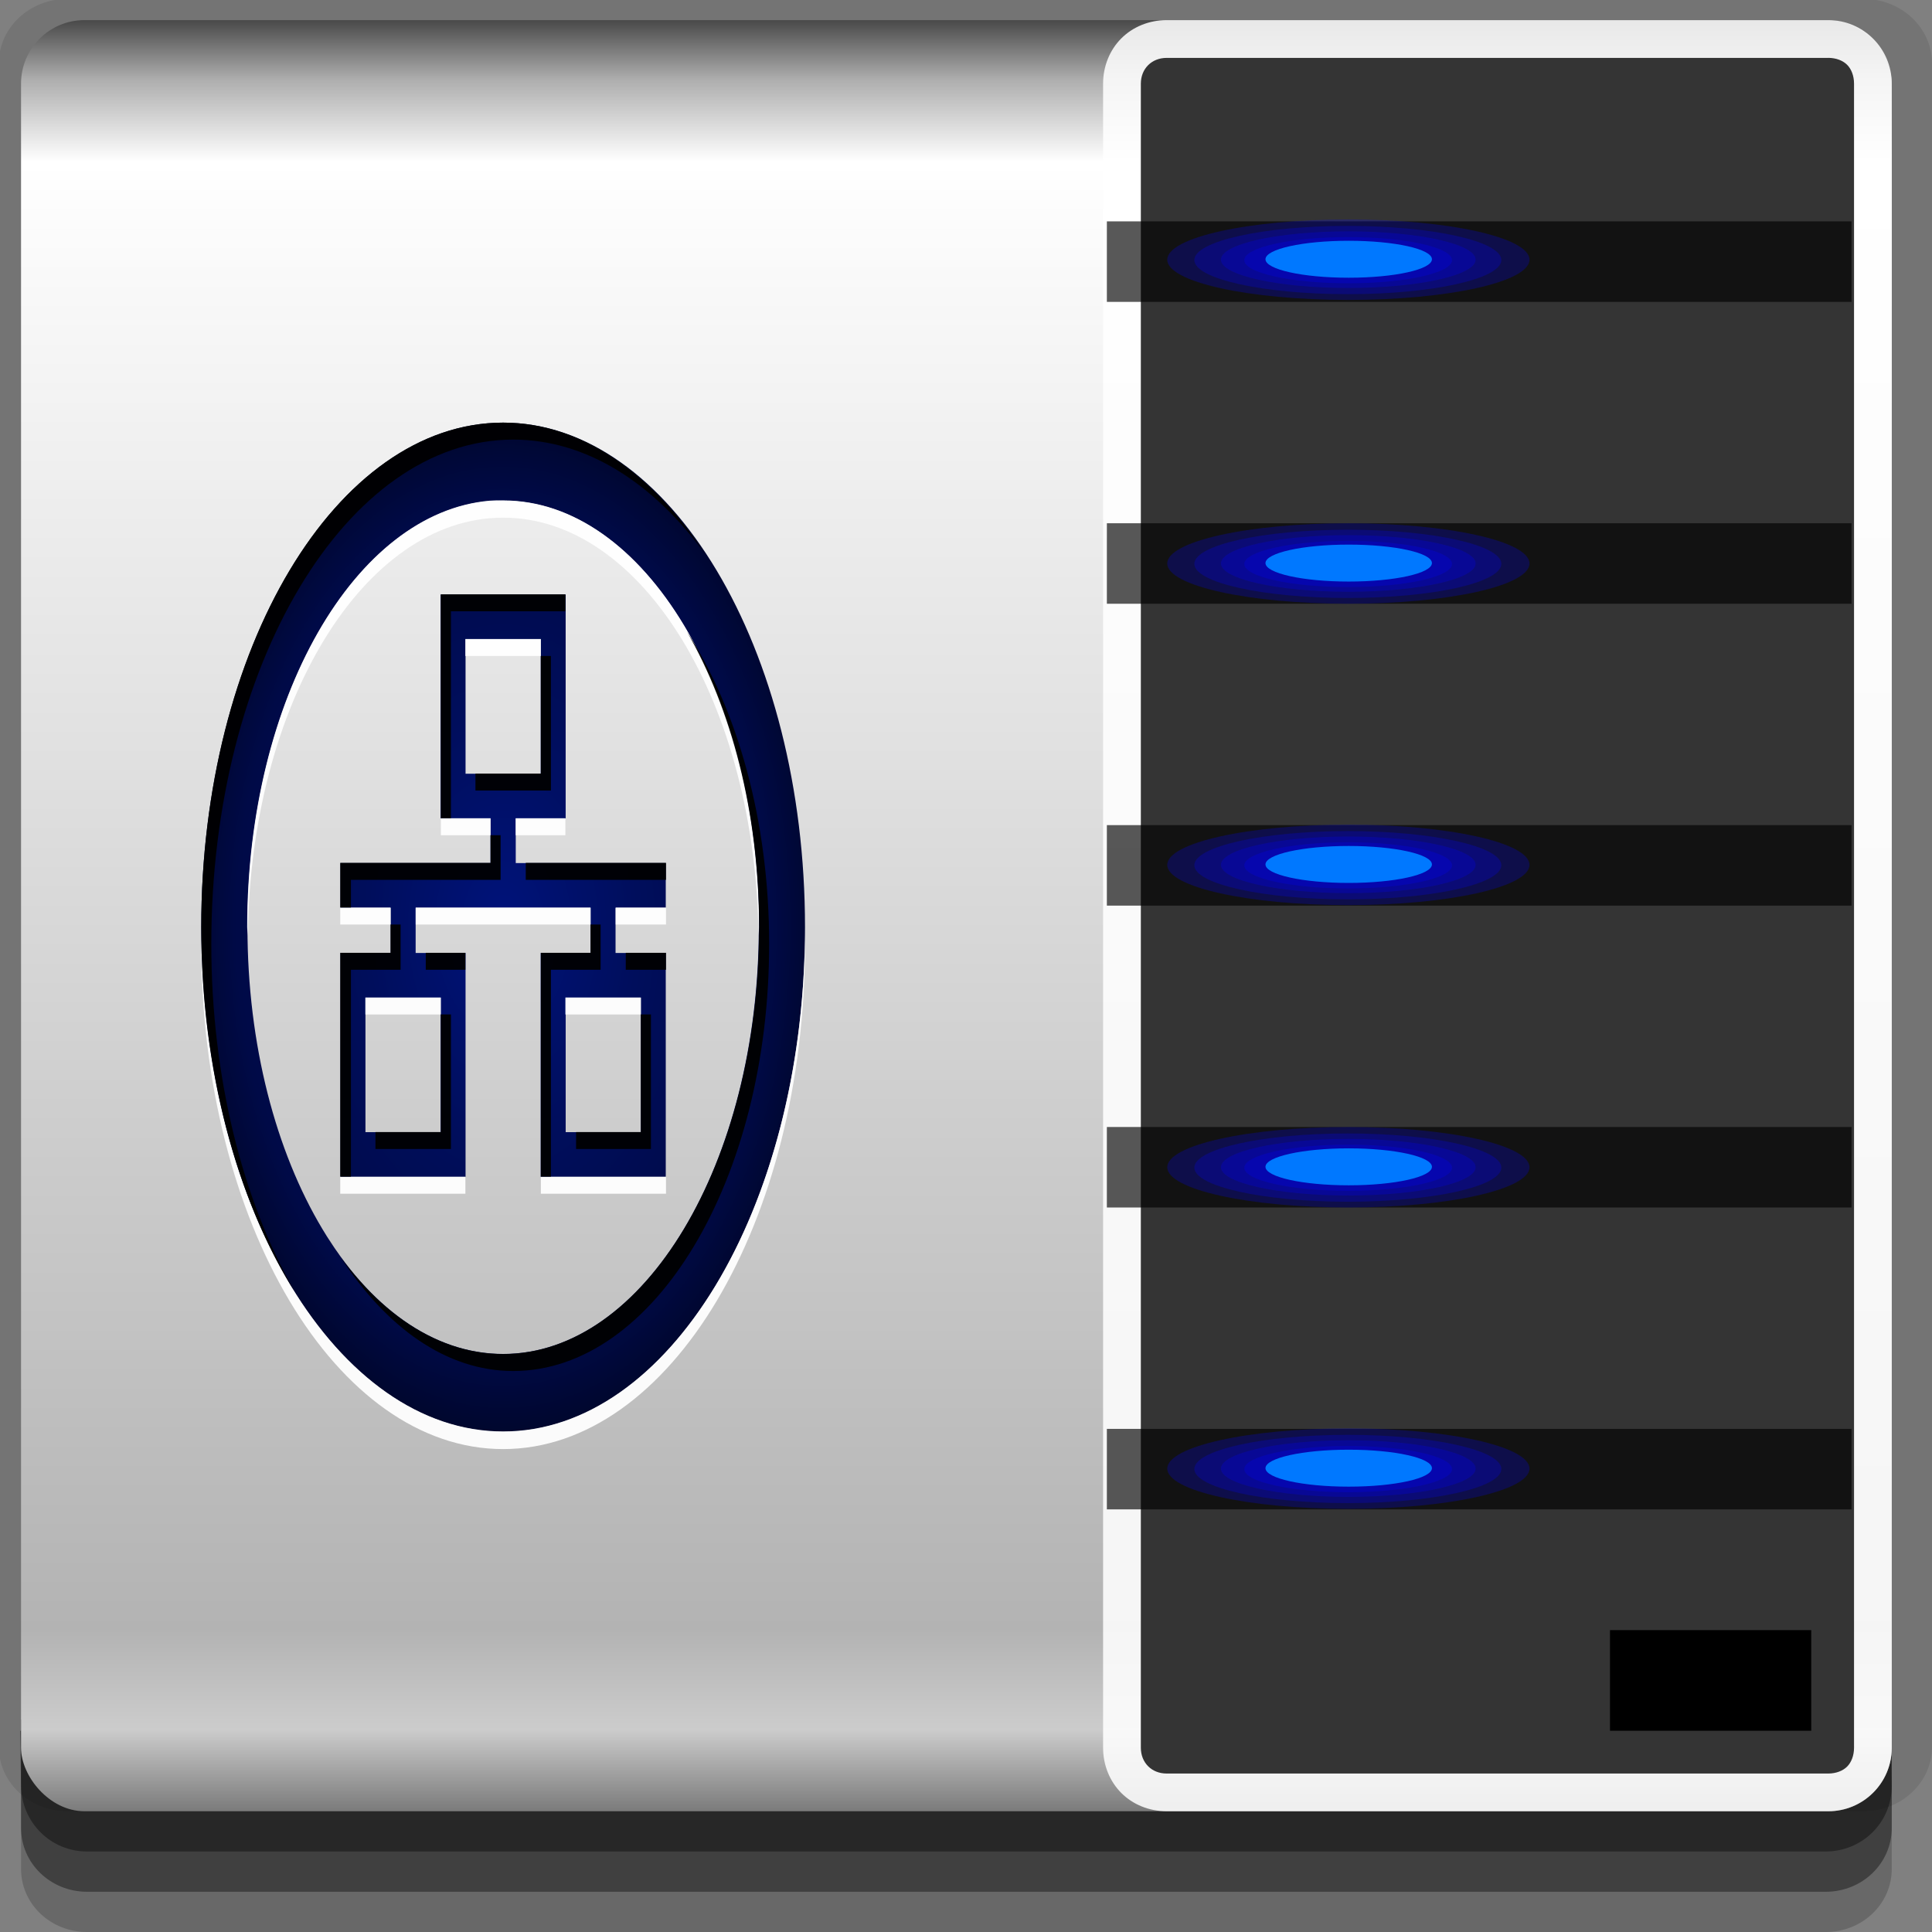 <?xml version="1.0" encoding="UTF-8" standalone="no"?>
<!-- Created with Inkscape (http://www.inkscape.org/) -->

<svg
   xmlns:dc="http://purl.org/dc/elements/1.1/"
   xmlns:cc="http://creativecommons.org/ns#"
   xmlns:rdf="http://www.w3.org/1999/02/22-rdf-syntax-ns#"
   xmlns:svg="http://www.w3.org/2000/svg"
   xmlns="http://www.w3.org/2000/svg"
   xmlns:xlink="http://www.w3.org/1999/xlink"
   xmlns:sodipodi="http://sodipodi.sourceforge.net/DTD/sodipodi-0.dtd"
   xmlns:inkscape="http://www.inkscape.org/namespaces/inkscape"
   width="96"
   height="96"
   id="svg2"
   version="1.1"
   inkscape:version="0.48.4 r9939"
   sodipodi:docname="network-workgroup.svg">
  <rect width="100%" height="100%" fill="#808080" stroke="none"/>
  <defs
     id="defs4">
    <linearGradient
       id="linearGradient3953">
      <stop
         style="stop-color:#00137b;stop-opacity:1;"
         offset="0"
         id="stop3955" />
      <stop
         id="stop3963"
         offset="0.335"
         style="stop-color:#000e5c;stop-opacity:1;" />
      <stop
         id="stop3961"
         offset="0.658"
         style="stop-color:#000a47;stop-opacity:1;" />
      <stop
         style="stop-color:#000000;stop-opacity:1;"
         offset="1"
         id="stop3957" />
    </linearGradient>
    <linearGradient
       id="linearGradient3828">
      <stop
         id="stop3830"
         offset="0"
         style="stop-color:#676767;stop-opacity:1;" />
      <stop
         style="stop-color:#cccccc;stop-opacity:1;"
         offset="0.056"
         id="stop3832" />
      <stop
         style="stop-color:#b3b3b3;stop-opacity:1;"
         offset="0.111"
         id="stop3834" />
      <stop
         style="stop-color:#ffffff;stop-opacity:1;"
         offset="0.922"
         id="stop3836" />
      <stop
         style="stop-color:#aeaeae;stop-opacity:1;"
         offset="0.967"
         id="stop3838" />
      <stop
         id="stop3840"
         offset="1"
         style="stop-color:#494949;stop-opacity:1;" />
    </linearGradient>
    <linearGradient
       inkscape:collect="always"
       xlink:href="#linearGradient3828"
       id="linearGradient3909"
       x1="40"
       y1="1047.362"
       x2="40"
       y2="957.362"
       gradientUnits="userSpaceOnUse" />
    <linearGradient
       inkscape:collect="always"
       xlink:href="#linearGradient7379"
       id="linearGradient4702"
       gradientUnits="userSpaceOnUse"
       gradientTransform="matrix(1.886,0,0,1.913,-135.351,932.155)"
       x1="20"
       y1="28.516"
       x2="46"
       y2="28.516" />
    <linearGradient
       id="linearGradient7379">
      <stop
         style="stop-color:#000000;stop-opacity:1;"
         offset="0"
         id="stop7381" />
      <stop
         id="stop7389"
         offset="0.351"
         style="stop-color:#909090;stop-opacity:1;" />
      <stop
         id="stop7387"
         offset="0.931"
         style="stop-color:#939393;stop-opacity:1;" />
      <stop
         style="stop-color:#333333;stop-opacity:1;"
         offset="1"
         id="stop7383" />
    </linearGradient>
    <linearGradient
       id="linearGradient3966">
      <stop
         style="stop-color:#676767;stop-opacity:1;"
         offset="0"
         id="stop3968" />
      <stop
         id="stop7363"
         offset="0.052"
         style="stop-color:#cccccc;stop-opacity:1;" />
      <stop
         id="stop7361"
         offset="0.085"
         style="stop-color:#b3b3b3;stop-opacity:1;" />
      <stop
         id="stop7359"
         offset="0.164"
         style="stop-color:#ffffff;stop-opacity:1;" />
      <stop
         id="stop7357"
         offset="0.876"
         style="stop-color:#aeaeae;stop-opacity:1;" />
      <stop
         style="stop-color:#494949;stop-opacity:1;"
         offset="1"
         id="stop3970" />
    </linearGradient>
    <linearGradient
       y2="1004.237"
       x2="94.239"
       y1="1004.237"
       x1="2.261"
       gradientTransform="matrix(0,0.957,0.983,0,-1079.519,928.199)"
       gradientUnits="userSpaceOnUse"
       id="linearGradient3922"
       xlink:href="#linearGradient3966"
       inkscape:collect="always" />
    <radialGradient
       inkscape:collect="always"
       xlink:href="#linearGradient3953"
       id="radialGradient3959"
       cx="30"
       cy="1004.934"
       fx="30"
       fy="1004.934"
       r="15"
       gradientTransform="matrix(1.343,7.6696318e-7,-6.1179381e-7,2.147,-15.293,-1155.207)"
       gradientUnits="userSpaceOnUse" />
  </defs>
  <sodipodi:namedview
     id="base"
     pagecolor="#ffffff"
     bordercolor="#666666"
     borderopacity="1.0"
     inkscape:pageopacity="0.0"
     inkscape:pageshadow="2"
     inkscape:zoom="2.0881747"
     inkscape:cx="48"
     inkscape:cy="48"
     inkscape:document-units="px"
     inkscape:current-layer="layer1"
     showgrid="true"
     inkscape:snap-page="true"
     inkscape:snap-global="true"
     inkscape:snap-center="true"
     inkscape:snap-object-midpoints="false"
     showguides="true"
     inkscape:guide-bbox="true"
     inkscape:snap-bbox="true"
     inkscape:object-paths="true"
     inkscape:object-nodes="true"
     inkscape:window-width="1305"
     inkscape:window-height="744"
     inkscape:window-x="61"
     inkscape:window-y="24"
     inkscape:window-maximized="1"
     inkscape:snap-midpoints="true"
     inkscape:snap-grids="true"
     inkscape:snap-to-guides="false">
    <inkscape:grid
       type="xygrid"
       id="grid3002"
       empspacing="5"
       visible="true"
       enabled="true"
       snapvisiblegridlinesonly="true" />
  </sodipodi:namedview>
  <g
     inkscape:label="Layer 1"
     inkscape:groupmode="layer"
     id="layer1"
     transform="translate(0,-956.362)">
    <rect
       style="fill:#ffffff;fill-opacity:0;fill-rule:nonzero;stroke:none"
       id="rect3775"
       width="96"
       height="96"
       x="0"
       y="956.362"
       ry="0" />
    <path
       style="fill:#000000;fill-opacity:0.096;fill-rule:nonzero;stroke:none"
       d="m 3.353,956.307 c -1.884,0 -3.411,1.432 -3.411,3.198 l 0,83.659 c 0,1.766 1.527,3.198 3.411,3.198 l 89.236,0 c 1.884,0 3.411,-1.432 3.411,-3.198 l 0,-83.659 c 0,-1.766 -1.527,-3.198 -3.411,-3.198 z"
       id="rect3772"
       inkscape:connector-curvature="0"
       sodipodi:nodetypes="sssssssss" />
    <path
       style="fill:#000000;fill-opacity:0.187;fill-rule:nonzero;stroke:none"
       d="m 1.046,1041.807 0,7.422 c 0,1.739 1.462,3.134 3.285,3.134 l 86.384,0 c 1.823,0 3.285,-1.395 3.285,-3.134 l 0,-7.422 -92.954,0 z"
       id="rect3785"
       inkscape:connector-curvature="0" />
    <path
       style="fill:#000000;fill-opacity:0.384;fill-rule:nonzero;stroke:none"
       d="m 1.046,1041.807 0,5.381 c 0,1.762 1.462,3.175 3.285,3.175 l 86.384,0 c 1.823,0 3.285,-1.413 3.285,-3.175 l 0,-5.381 -92.954,0 z"
       id="rect3783"
       inkscape:connector-curvature="0" />
    <path
       style="fill:#000000;fill-opacity:0.384;fill-rule:nonzero;stroke:none"
       d="m 1,1042.362 0.046,2.746 c 0.03,1.806 1.462,3.254 3.285,3.254 l 86.384,0 c 1.823,0 3.285,-1.448 3.285,-3.254 l -0.046,-2.746 z"
       id="rect3781"
       inkscape:connector-curvature="0"
       sodipodi:nodetypes="csssscc" />
    <rect
       style="fill:url(#linearGradient3909);fill-opacity:1;fill-rule:nonzero;stroke:none"
       id="rect2985"
       width="92.954"
       height="89"
       x="1.046"
       y="957.362"
       ry="3.151" />
    <path
       style="fill:#ffffff;fill-opacity:0.872;fill-rule:nonzero;stroke:none"
       d="M 57.969 1 C 57.096 1 56.288 1.337 55.719 1.906 C 55.149 2.476 54.812 3.283 54.812 4.156 L 54.812 86.844 C 54.812 87.717 55.149 88.524 55.719 89.094 C 56.288 89.663 57.096 90 57.969 90 L 90.844 90 C 92.589 90 94 88.589 94 86.844 L 94 4.156 C 94 2.411 92.589 1 90.844 1 L 57.969 1 z "
       id="path3863"
       transform="translate(0,956.362)" />
    <path
       style="fill:#343434;fill-opacity:1;fill-rule:nonzero;stroke:none"
       d="m 90.844,959.237 c 0.394,0 0.731,0.137 0.938,0.344 0.207,0.207 0.344,0.543 0.344,0.938 l 0,82.687 c 0,0.394 -0.137,0.731 -0.344,0.938 -0.207,0.207 -0.543,0.344 -0.938,0.344 l -32.875,0 c -0.743,0 -1.281,-0.538 -1.281,-1.281 l 0,-82.687 c 0,-0.743 0.538,-1.281 1.281,-1.281 l 32.875,0 z"
       id="path3825"
       inkscape:connector-curvature="0" />
    <rect
       style="fill:#000000;fill-opacity:0.653;fill-rule:evenodd;stroke:none"
       id="rect3865"
       width="37"
       height="4"
       x="55"
       y="967.362" />
    <rect
       y="982.362"
       x="55"
       height="4"
       width="37"
       id="rect3867"
       style="fill:#000000;fill-opacity:0.653;fill-rule:evenodd;stroke:none" />
    <rect
       style="fill:#000000;fill-opacity:0.653;fill-rule:evenodd;stroke:none"
       id="rect3869"
       width="37"
       height="4"
       x="55"
       y="997.362" />
    <rect
       y="1012.362"
       x="55"
       height="4"
       width="37"
       id="rect3871"
       style="fill:#000000;fill-opacity:0.653;fill-rule:evenodd;stroke:none" />
    <rect
       style="fill:#000000;fill-opacity:0.653;fill-rule:evenodd;stroke:none"
       id="rect3873"
       width="37"
       height="4"
       x="55"
       y="1027.362" />
    <path
       sodipodi:type="arc"
       style="fill:#0100ff;fill-opacity:0.237;fill-rule:evenodd;stroke:none"
       id="path3879"
       sodipodi:cx="62.5"
       sodipodi:cy="58"
       sodipodi:rx="4.5"
       sodipodi:ry="2"
       d="m 67,58 c 0,1.105 -2.015,2 -4.5,2 -2.485,0 -4.5,-0.895 -4.5,-2 0,-1.105 2.015,-2 4.5,-2 2.485,0 4.5,0.895 4.5,2 z"
       transform="matrix(2,0,0,1,-58,956.362)" />
    <path
       transform="matrix(1.695,0,0,0.848,-38.964,965.195)"
       d="m 67,58 c 0,1.105 -2.015,2 -4.5,2 -2.485,0 -4.5,-0.895 -4.5,-2 0,-1.105 2.015,-2 4.5,-2 2.485,0 4.5,0.895 4.5,2 z"
       sodipodi:ry="2"
       sodipodi:rx="4.5"
       sodipodi:cy="58"
       sodipodi:cx="62.5"
       id="path3881"
       style="fill:#0100ff;fill-opacity:0.237;fill-rule:evenodd;stroke:none"
       sodipodi:type="arc" />
    <path
       sodipodi:type="arc"
       style="fill:#0100ff;fill-opacity:0.237;fill-rule:evenodd;stroke:none"
       id="path3883"
       sodipodi:cx="62.5"
       sodipodi:cy="58"
       sodipodi:rx="4.5"
       sodipodi:ry="2"
       d="m 67,58 c 0,1.105 -2.015,2 -4.5,2 -2.485,0 -4.5,-0.895 -4.5,-2 0,-1.105 2.015,-2 4.5,-2 2.485,0 4.5,0.895 4.5,2 z"
       transform="matrix(1.406,0,0,0.703,-20.879,973.586)" />
    <path
       transform="matrix(1.147,0,0,0.574,-4.698,981.094)"
       d="m 67,58 c 0,1.105 -2.015,2 -4.5,2 -2.485,0 -4.5,-0.895 -4.5,-2 0,-1.105 2.015,-2 4.5,-2 2.485,0 4.5,0.895 4.5,2 z"
       sodipodi:ry="2"
       sodipodi:rx="4.5"
       sodipodi:cy="58"
       sodipodi:cx="62.5"
       id="path3885"
       style="fill:#0100ff;fill-opacity:0.237;fill-rule:evenodd;stroke:none"
       sodipodi:type="arc" />
    <path
       sodipodi:type="arc"
       style="fill:#0078ff;fill-opacity:1;fill-rule:evenodd;stroke:none"
       id="path3887"
       sodipodi:cx="62.5"
       sodipodi:cy="58"
       sodipodi:rx="4.5"
       sodipodi:ry="2"
       d="m 67,58 c 0,1.105 -2.015,2 -4.5,2 -2.485,0 -4.5,-0.895 -4.5,-2 0,-1.105 2.015,-2 4.5,-2 2.485,0 4.5,0.895 4.5,2 z"
       transform="matrix(0.919,0,0,0.459,9.579,987.719)" />
    <path
       transform="matrix(2,0,0,1,-58,941.337)"
       d="m 67,58 c 0,1.105 -2.015,2 -4.5,2 -2.485,0 -4.5,-0.895 -4.5,-2 0,-1.105 2.015,-2 4.5,-2 2.485,0 4.5,0.895 4.5,2 z"
       sodipodi:ry="2"
       sodipodi:rx="4.5"
       sodipodi:cy="58"
       sodipodi:cx="62.5"
       id="path3899"
       style="fill:#0100ff;fill-opacity:0.237;fill-rule:evenodd;stroke:none"
       sodipodi:type="arc" />
    <path
       sodipodi:type="arc"
       style="fill:#0100ff;fill-opacity:0.237;fill-rule:evenodd;stroke:none"
       id="path3901"
       sodipodi:cx="62.5"
       sodipodi:cy="58"
       sodipodi:rx="4.5"
       sodipodi:ry="2"
       d="m 67,58 c 0,1.105 -2.015,2 -4.5,2 -2.485,0 -4.5,-0.895 -4.5,-2 0,-1.105 2.015,-2 4.5,-2 2.485,0 4.5,0.895 4.5,2 z"
       transform="matrix(1.695,0,0,0.848,-38.964,950.17)" />
    <path
       transform="matrix(1.406,0,0,0.703,-20.879,958.561)"
       d="m 67,58 c 0,1.105 -2.015,2 -4.5,2 -2.485,0 -4.5,-0.895 -4.5,-2 0,-1.105 2.015,-2 4.5,-2 2.485,0 4.5,0.895 4.5,2 z"
       sodipodi:ry="2"
       sodipodi:rx="4.5"
       sodipodi:cy="58"
       sodipodi:cx="62.5"
       id="path3903"
       style="fill:#0100ff;fill-opacity:0.237;fill-rule:evenodd;stroke:none"
       sodipodi:type="arc" />
    <path
       sodipodi:type="arc"
       style="fill:#0100ff;fill-opacity:0.237;fill-rule:evenodd;stroke:none"
       id="path3905"
       sodipodi:cx="62.5"
       sodipodi:cy="58"
       sodipodi:rx="4.5"
       sodipodi:ry="2"
       d="m 67,58 c 0,1.105 -2.015,2 -4.5,2 -2.485,0 -4.5,-0.895 -4.5,-2 0,-1.105 2.015,-2 4.5,-2 2.485,0 4.5,0.895 4.5,2 z"
       transform="matrix(1.147,0,0,0.574,-4.698,966.069)" />
    <path
       transform="matrix(0.919,0,0,0.459,9.579,972.694)"
       d="m 67,58 c 0,1.105 -2.015,2 -4.5,2 -2.485,0 -4.5,-0.895 -4.5,-2 0,-1.105 2.015,-2 4.5,-2 2.485,0 4.5,0.895 4.5,2 z"
       sodipodi:ry="2"
       sodipodi:rx="4.5"
       sodipodi:cy="58"
       sodipodi:cx="62.5"
       id="path3907"
       style="fill:#0078ff;fill-opacity:1;fill-rule:evenodd;stroke:none"
       sodipodi:type="arc" />
    <path
       sodipodi:type="arc"
       style="fill:#0100ff;fill-opacity:0.237;fill-rule:evenodd;stroke:none"
       id="path3909"
       sodipodi:cx="62.5"
       sodipodi:cy="58"
       sodipodi:rx="4.5"
       sodipodi:ry="2"
       d="m 67,58 c 0,1.105 -2.015,2 -4.5,2 -2.485,0 -4.5,-0.895 -4.5,-2 0,-1.105 2.015,-2 4.5,-2 2.485,0 4.5,0.895 4.5,2 z"
       transform="matrix(2,0,0,1,-58,926.362)" />
    <path
       transform="matrix(1.695,0,0,0.848,-38.964,935.195)"
       d="m 67,58 c 0,1.105 -2.015,2 -4.5,2 -2.485,0 -4.5,-0.895 -4.5,-2 0,-1.105 2.015,-2 4.5,-2 2.485,0 4.5,0.895 4.5,2 z"
       sodipodi:ry="2"
       sodipodi:rx="4.5"
       sodipodi:cy="58"
       sodipodi:cx="62.5"
       id="path3911"
       style="fill:#0100ff;fill-opacity:0.237;fill-rule:evenodd;stroke:none"
       sodipodi:type="arc" />
    <path
       sodipodi:type="arc"
       style="fill:#0100ff;fill-opacity:0.237;fill-rule:evenodd;stroke:none"
       id="path3913"
       sodipodi:cx="62.5"
       sodipodi:cy="58"
       sodipodi:rx="4.5"
       sodipodi:ry="2"
       d="m 67,58 c 0,1.105 -2.015,2 -4.5,2 -2.485,0 -4.5,-0.895 -4.5,-2 0,-1.105 2.015,-2 4.5,-2 2.485,0 4.5,0.895 4.5,2 z"
       transform="matrix(1.406,0,0,0.703,-20.879,943.586)" />
    <path
       transform="matrix(1.147,0,0,0.574,-4.698,951.094)"
       d="m 67,58 c 0,1.105 -2.015,2 -4.5,2 -2.485,0 -4.5,-0.895 -4.5,-2 0,-1.105 2.015,-2 4.5,-2 2.485,0 4.5,0.895 4.5,2 z"
       sodipodi:ry="2"
       sodipodi:rx="4.5"
       sodipodi:cy="58"
       sodipodi:cx="62.5"
       id="path3915"
       style="fill:#0100ff;fill-opacity:0.237;fill-rule:evenodd;stroke:none"
       sodipodi:type="arc" />
    <path
       sodipodi:type="arc"
       style="fill:#0078ff;fill-opacity:1;fill-rule:evenodd;stroke:none"
       id="path3917"
       sodipodi:cx="62.5"
       sodipodi:cy="58"
       sodipodi:rx="4.5"
       sodipodi:ry="2"
       d="m 67,58 c 0,1.105 -2.015,2 -4.5,2 -2.485,0 -4.5,-0.895 -4.5,-2 0,-1.105 2.015,-2 4.5,-2 2.485,0 4.5,0.895 4.5,2 z"
       transform="matrix(0.919,0,0,0.459,9.579,957.719)" />
    <path
       transform="matrix(2,0,0,1,-58,911.266)"
       d="m 67,58 c 0,1.105 -2.015,2 -4.5,2 -2.485,0 -4.5,-0.895 -4.5,-2 0,-1.105 2.015,-2 4.5,-2 2.485,0 4.5,0.895 4.5,2 z"
       sodipodi:ry="2"
       sodipodi:rx="4.5"
       sodipodi:cy="58"
       sodipodi:cx="62.5"
       id="path3919"
       style="fill:#0100ff;fill-opacity:0.237;fill-rule:evenodd;stroke:none"
       sodipodi:type="arc" />
    <path
       sodipodi:type="arc"
       style="fill:#0100ff;fill-opacity:0.237;fill-rule:evenodd;stroke:none"
       id="path3921"
       sodipodi:cx="62.5"
       sodipodi:cy="58"
       sodipodi:rx="4.5"
       sodipodi:ry="2"
       d="m 67,58 c 0,1.105 -2.015,2 -4.5,2 -2.485,0 -4.5,-0.895 -4.5,-2 0,-1.105 2.015,-2 4.5,-2 2.485,0 4.5,0.895 4.5,2 z"
       transform="matrix(1.695,0,0,0.848,-38.964,920.099)" />
    <path
       transform="matrix(1.406,0,0,0.703,-20.879,928.49)"
       d="m 67,58 c 0,1.105 -2.015,2 -4.5,2 -2.485,0 -4.5,-0.895 -4.5,-2 0,-1.105 2.015,-2 4.5,-2 2.485,0 4.5,0.895 4.5,2 z"
       sodipodi:ry="2"
       sodipodi:rx="4.5"
       sodipodi:cy="58"
       sodipodi:cx="62.5"
       id="path3923"
       style="fill:#0100ff;fill-opacity:0.237;fill-rule:evenodd;stroke:none"
       sodipodi:type="arc" />
    <path
       sodipodi:type="arc"
       style="fill:#0100ff;fill-opacity:0.237;fill-rule:evenodd;stroke:none"
       id="path3925"
       sodipodi:cx="62.5"
       sodipodi:cy="58"
       sodipodi:rx="4.5"
       sodipodi:ry="2"
       d="m 67,58 c 0,1.105 -2.015,2 -4.5,2 -2.485,0 -4.5,-0.895 -4.5,-2 0,-1.105 2.015,-2 4.5,-2 2.485,0 4.5,0.895 4.5,2 z"
       transform="matrix(1.147,0,0,0.574,-4.698,935.998)" />
    <path
       transform="matrix(0.919,0,0,0.459,9.579,942.622)"
       d="m 67,58 c 0,1.105 -2.015,2 -4.5,2 -2.485,0 -4.5,-0.895 -4.5,-2 0,-1.105 2.015,-2 4.5,-2 2.485,0 4.5,0.895 4.5,2 z"
       sodipodi:ry="2"
       sodipodi:rx="4.5"
       sodipodi:cy="58"
       sodipodi:cx="62.5"
       id="path3927"
       style="fill:#0078ff;fill-opacity:1;fill-rule:evenodd;stroke:none"
       sodipodi:type="arc" />
    <path
       transform="matrix(2,0,0,1,-58,971.337)"
       d="m 67,58 c 0,1.105 -2.015,2 -4.5,2 -2.485,0 -4.5,-0.895 -4.5,-2 0,-1.105 2.015,-2 4.5,-2 2.485,0 4.5,0.895 4.5,2 z"
       sodipodi:ry="2"
       sodipodi:rx="4.5"
       sodipodi:cy="58"
       sodipodi:cx="62.5"
       id="path3929"
       style="fill:#0100ff;fill-opacity:0.237;fill-rule:evenodd;stroke:none"
       sodipodi:type="arc" />
    <path
       sodipodi:type="arc"
       style="fill:#0100ff;fill-opacity:0.237;fill-rule:evenodd;stroke:none"
       id="path3931"
       sodipodi:cx="62.5"
       sodipodi:cy="58"
       sodipodi:rx="4.5"
       sodipodi:ry="2"
       d="m 67,58 c 0,1.105 -2.015,2 -4.5,2 -2.485,0 -4.5,-0.895 -4.5,-2 0,-1.105 2.015,-2 4.5,-2 2.485,0 4.5,0.895 4.5,2 z"
       transform="matrix(1.695,0,0,0.848,-38.964,980.17)" />
    <path
       transform="matrix(1.406,0,0,0.703,-20.879,988.561)"
       d="m 67,58 c 0,1.105 -2.015,2 -4.5,2 -2.485,0 -4.5,-0.895 -4.5,-2 0,-1.105 2.015,-2 4.5,-2 2.485,0 4.5,0.895 4.5,2 z"
       sodipodi:ry="2"
       sodipodi:rx="4.5"
       sodipodi:cy="58"
       sodipodi:cx="62.5"
       id="path3933"
       style="fill:#0100ff;fill-opacity:0.237;fill-rule:evenodd;stroke:none"
       sodipodi:type="arc" />
    <path
       sodipodi:type="arc"
       style="fill:#0100ff;fill-opacity:0.237;fill-rule:evenodd;stroke:none"
       id="path3935"
       sodipodi:cx="62.5"
       sodipodi:cy="58"
       sodipodi:rx="4.5"
       sodipodi:ry="2"
       d="m 67,58 c 0,1.105 -2.015,2 -4.5,2 -2.485,0 -4.5,-0.895 -4.5,-2 0,-1.105 2.015,-2 4.5,-2 2.485,0 4.5,0.895 4.5,2 z"
       transform="matrix(1.147,0,0,0.574,-4.698,996.069)" />
    <path
       transform="matrix(0.919,0,0,0.459,9.579,1002.693)"
       d="m 67,58 c 0,1.105 -2.015,2 -4.5,2 -2.485,0 -4.5,-0.895 -4.5,-2 0,-1.105 2.015,-2 4.5,-2 2.485,0 4.5,0.895 4.5,2 z"
       sodipodi:ry="2"
       sodipodi:rx="4.5"
       sodipodi:cy="58"
       sodipodi:cx="62.5"
       id="path3937"
       style="fill:#0078ff;fill-opacity:1;fill-rule:evenodd;stroke:none"
       sodipodi:type="arc" />
    <path
       style="fill:url(#radialGradient3959);fill-opacity:1;fill-rule:nonzero;stroke:none"
       d="m 25,977.362 c -8.288,0 -15,11.225 -15,25.071 0,13.847 6.712,25.071 15,25.071 8.288,0 15,-11.225 15,-25.071 0,-13.847 -6.712,-25.071 -15,-25.071 z m 0,3.865 c 7.013,0 12.704,9.49 12.704,21.206 0,11.716 -5.691,21.206 -12.704,21.206 -7.013,0 -12.704,-9.49 -12.704,-21.206 0,-11.716 5.691,-21.206 12.704,-21.206 z m -3.107,4.675 0,11.126 2.48,0 0,2.22 -7.454,0 0,2.22 2.495,0 0,2.246 -2.495,0 0,11.126 6.214,0 0,-11.126 -2.48,0 0,-2.246 8.694,0 0,2.246 -2.48,0 0,11.126 6.214,0 0,-11.126 -2.495,0 0,-2.246 2.495,0 0,-2.22 -7.454,0 0,-2.22 2.48,0 0,-11.126 -6.214,0 z m 1.24,2.22 3.735,0 0,6.686 -3.735,0 0,-6.686 z m -4.974,17.811 1.255,0 1.24,0 1.24,0 0,6.686 -3.735,0 0,-6.686 z m 9.949,0 3.735,0 0,6.686 -3.735,0 0,-6.686 z"
       id="rect2990"
       inkscape:connector-curvature="0" />
    <rect
       style="fill:#000000;fill-opacity:1;fill-rule:evenodd;stroke:none"
       id="rect3965"
       width="10"
       height="5"
       x="80"
       y="1037.362" />
    <path
       style="fill:#ffffff;fill-opacity:0.941;fill-rule:nonzero;stroke:none"
       d="m 24.344,981.24 c -6.709,0.568 -12.062,9.837 -12.062,21.187 0,0.147 0.029,0.292 0.031,0.438 0.132,-11.525 5.758,-20.781 12.688,-20.781 6.93,0 12.555,9.256 12.688,20.781 0.002,-0.146 0.031,-0.291 0.031,-0.438 0,-11.716 -5.706,-21.187 -12.719,-21.187 -0.219,0 -0.44,-0.018 -0.656,0 z m -1.219,6.875 0,0.844 3.75,0 0,-0.844 -3.75,0 z m -1.219,8.906 0,0.844 2.469,0 0,-0.844 -2.469,0 z m 3.719,0 0,0.844 2.469,0 0,-0.844 -2.469,0 z m -8.719,4.437 0,0.844 2.5,0 0,-0.844 -2.5,0 z m 3.75,0 0,0.844 8.688,0 0,-0.844 -8.688,0 z m 9.938,0 0,0.844 2.5,0 0,-0.844 -2.5,0 z M 10,1002.834 c -0.002,0.147 0,0.29 0,0.438 0,13.847 6.712,25.094 15,25.094 8.288,0 15,-11.247 15,-25.094 0,-0.148 0.002,-0.29 0,-0.438 -0.131,13.657 -6.794,24.656 -15,24.656 -8.206,0 -14.869,-10.999 -15,-24.656 z m 8.156,3.094 0,0.844 1.25,0 1.25,0 1.25,0 0,-0.844 -1.25,0 -1.25,0 -1.25,0 z m 9.938,0 0,0.844 3.75,0 0,-0.844 -3.75,0 z m -11.188,8.906 0,0.844 6.219,0 0,-0.844 -6.219,0 z m 9.969,0 0,0.844 6.219,0 0,-0.844 -6.219,0 z"
       id="path3980"
       inkscape:connector-curvature="0" />
    <path
       style="fill:#000000;fill-opacity:0.941;fill-rule:nonzero;stroke:none"
       d="M 25 21 C 16.712 21 10 32.216 10 46.062 C 10 53.17 11.783 59.594 14.625 64.156 C 12.078 59.663 10.5 53.585 10.5 46.906 C 10.5 33.06 17.212 21.844 25.5 21.844 C 29.126 21.844 32.47 23.986 35.062 27.562 C 32.397 23.503 28.892 21 25 21 z M 21.906 29.531 L 21.906 40.656 L 22.406 40.656 L 22.406 30.375 L 28.094 30.375 L 28.094 29.531 L 21.906 29.531 z M 34.125 31.375 C 36.324 35.187 37.719 40.351 37.719 46.062 C 37.719 57.779 32.013 67.281 25 67.281 C 21.932 67.281 19.103 65.462 16.906 62.438 C 19.173 65.946 22.167 68.125 25.5 68.125 C 32.513 68.125 38.219 58.623 38.219 46.906 C 38.219 40.754 36.631 35.248 34.125 31.375 z M 16.906 62.438 C 16.698 62.15 16.51 61.84 16.312 61.531 C 16.494 61.85 16.713 62.138 16.906 62.438 z M 26.875 32.594 L 26.875 38.438 L 23.625 38.438 L 23.625 39.281 L 27.375 39.281 L 27.375 32.594 L 26.875 32.594 z M 24.375 41.5 L 24.375 42.875 L 16.906 42.875 L 16.906 45.094 L 17.438 45.094 L 17.438 43.719 L 24.875 43.719 L 24.875 41.5 L 24.375 41.5 z M 26.125 42.875 L 26.125 43.719 L 33.094 43.719 L 33.094 42.875 L 26.125 42.875 z M 19.406 45.938 L 19.406 47.344 L 16.906 47.344 L 16.906 58.469 L 17.438 58.469 L 17.438 48.188 L 19.906 48.188 L 19.906 45.938 L 19.406 45.938 z M 29.344 45.938 L 29.344 47.344 L 26.875 47.344 L 26.875 58.469 L 27.375 58.469 L 27.375 48.188 L 29.844 48.188 L 29.844 45.938 L 29.344 45.938 z M 21.156 47.344 L 21.156 48.188 L 23.125 48.188 L 23.125 47.344 L 21.156 47.344 z M 31.094 47.344 L 31.094 48.188 L 33.094 48.188 L 33.094 47.344 L 31.094 47.344 z M 21.906 50.406 L 21.906 56.25 L 18.656 56.25 L 18.656 57.094 L 22.406 57.094 L 22.406 50.406 L 21.906 50.406 z M 31.844 50.406 L 31.844 56.25 L 28.625 56.25 L 28.625 57.094 L 32.344 57.094 L 32.344 50.406 L 31.844 50.406 z "
       transform="translate(0,956.362)"
       id="path3989" />
  </g>
</svg>
